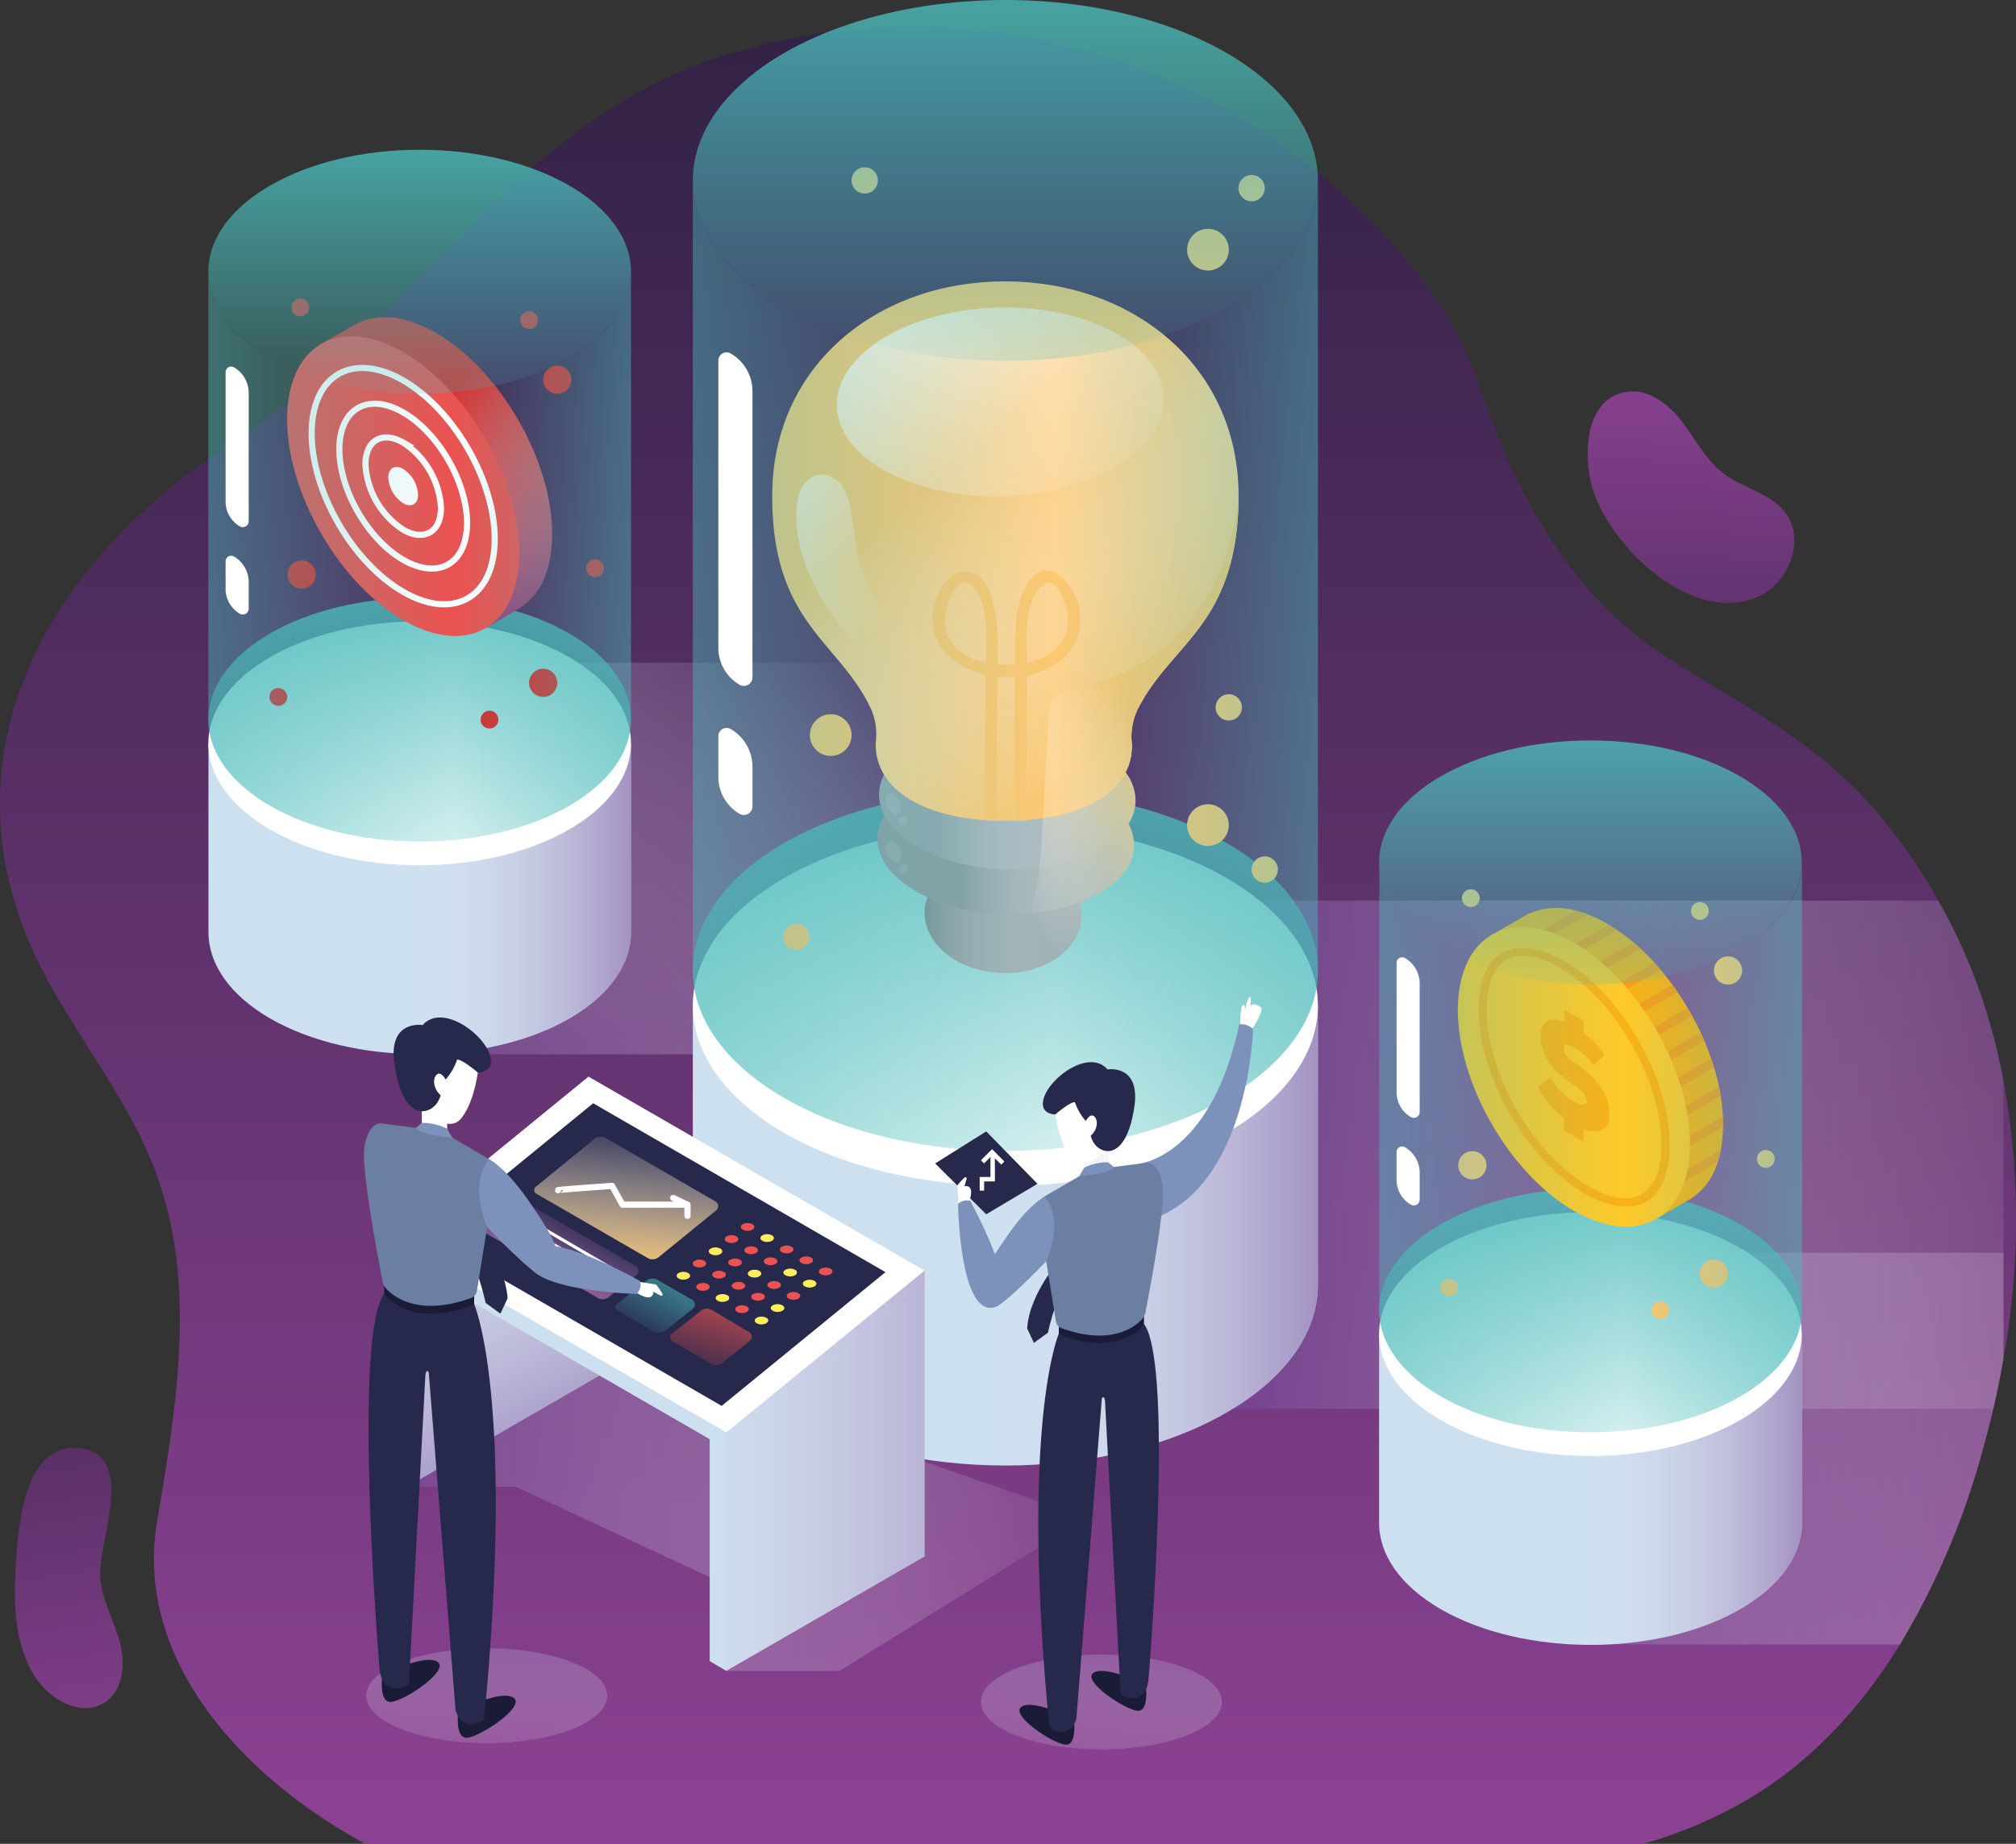 <svg xmlns="http://www.w3.org/2000/svg" xmlns:xlink="http://www.w3.org/1999/xlink" viewBox="0 0 340.31 311.29"><rect x="0" y="0" width="340.31" height="311.29" fill="#333333" stroke="none"/><defs><style>.cls-1{isolation:isolate;}.cls-2{fill:url(#linear-gradient);}.cls-3{fill:url(#linear-gradient-2);}.cls-11,.cls-31,.cls-39,.cls-4,.cls-42,.cls-5,.cls-54,.cls-55,.cls-56,.cls-6,.cls-7,.cls-8,.cls-9{opacity:0.8;}.cls-11,.cls-15,.cls-17,.cls-19,.cls-22,.cls-23,.cls-26,.cls-31,.cls-39,.cls-4,.cls-42,.cls-5,.cls-54,.cls-55,.cls-56,.cls-6,.cls-7,.cls-8,.cls-9{mix-blend-mode:multiply;}.cls-4{fill:url(#linear-gradient-3);}.cls-5{fill:url(#linear-gradient-4);}.cls-6{fill:url(#linear-gradient-5);}.cls-7{fill:url(#linear-gradient-6);}.cls-8{fill:url(#linear-gradient-7);}.cls-9{fill:url(#linear-gradient-8);}.cls-10{fill:#cce0f0;}.cls-11{fill:url(#linear-gradient-9);}.cls-12,.cls-20,.cls-30{fill:#fff;}.cls-13{fill:url(#linear-gradient-10);}.cls-14{fill:#809297;}.cls-15{fill:url(#linear-gradient-11);}.cls-16{fill:#8b9fa3;}.cls-17{fill:url(#linear-gradient-12);}.cls-18{fill:#92a7ad;}.cls-19{fill:url(#linear-gradient-13);}.cls-20{opacity:0.1;}.cls-21{fill:#fcc872;}.cls-22{fill:url(#linear-gradient-14);}.cls-23{fill:url(#linear-gradient-15);}.cls-24,.cls-25{mix-blend-mode:overlay;}.cls-24{fill:url(#linear-gradient-16);}.cls-25{fill:url(#linear-gradient-17);}.cls-26{fill:url(#linear-gradient-18);}.cls-27,.cls-28,.cls-36,.cls-37,.cls-45,.cls-46,.cls-59{opacity:0.7;}.cls-27{fill:url(#linear-gradient-19);}.cls-28{fill:url(#linear-gradient-20);}.cls-29{fill:url(#linear-gradient-21);}.cls-30{mix-blend-mode:soft-light;}.cls-31{fill:url(#linear-gradient-22);}.cls-32{fill:url(#linear-gradient-23);}.cls-33{fill:#f9b215;}.cls-34{fill:#f59e19;}.cls-35{fill:#fec92a;}.cls-36{fill:url(#linear-gradient-24);}.cls-37{fill:url(#linear-gradient-25);}.cls-38{fill:url(#linear-gradient-26);}.cls-39{fill:url(#linear-gradient-27);}.cls-40{fill:url(#linear-gradient-28);}.cls-41{fill:#d3302f;}.cls-42{fill:url(#linear-gradient-29);}.cls-43{fill:#ea5351;}.cls-44,.cls-53,.cls-61,.cls-63{fill:none;stroke:#fff;}.cls-44,.cls-53{stroke-miterlimit:10;}.cls-44,.cls-61{stroke-width:1.04px;}.cls-45{fill:url(#linear-gradient-30);}.cls-46{fill:url(#linear-gradient-31);}.cls-47{fill:url(#linear-gradient-32);}.cls-48{fill:#26284c;}.cls-49{fill:#1a1b37;}.cls-50{fill:#f5f5f5;}.cls-51{fill:#7c92ba;}.cls-52{fill:#6b7fa3;}.cls-53{stroke-width:0.75px;}.cls-54{fill:url(#linear-gradient-33);}.cls-55{fill:url(#linear-gradient-34);}.cls-56{fill:url(#linear-gradient-35);}.cls-57{fill:url(#linear-gradient-36);}.cls-58{fill:url(#linear-gradient-37);}.cls-59{fill:url(#linear-gradient-38);}.cls-60{fill:url(#linear-gradient-39);}.cls-61,.cls-63{stroke-linecap:round;stroke-linejoin:round;}.cls-62{fill:#ffee5a;}.cls-63{stroke-width:0.52px;}.cls-64{fill:url(#linear-gradient-40);}</style><linearGradient id="linear-gradient" x1="421.97" y1="434.11" x2="421.97" y2="124.56" gradientUnits="userSpaceOnUse"><stop offset="0" stop-color="#8b4192"/><stop offset="1" stop-color="#2f2142"/></linearGradient><linearGradient id="linear-gradient-2" x1="268.99" y1="431.05" x2="252.09" y2="324.62" xlink:href="#linear-gradient"/><linearGradient id="linear-gradient-3" x1="80.82" y1="304.69" x2="84.04" y2="260.46" gradientUnits="userSpaceOnUse"><stop offset="0" stop-color="#fff" stop-opacity="0"/><stop offset="1" stop-color="#653089"/></linearGradient><linearGradient id="linear-gradient-4" x1="184.58" y1="305.75" x2="187.8" y2="261.51" xlink:href="#linear-gradient-3"/><linearGradient id="linear-gradient-5" x1="192.64" y1="257.86" x2="48.52" y2="256.1" xlink:href="#linear-gradient-3"/><linearGradient id="linear-gradient-6" x1="150.9" y1="113.51" x2="72.99" y2="200.8" xlink:href="#linear-gradient-3"/><linearGradient id="linear-gradient-7" x1="641.38" y1="373.15" x2="475.85" y2="373.15" xlink:href="#linear-gradient-3"/><linearGradient id="linear-gradient-8" x1="617.17" y1="323.53" x2="440.76" y2="323.53" xlink:href="#linear-gradient-3"/><linearGradient id="linear-gradient-9" x1="413.65" y1="337.18" x2="492.97" y2="337.18" xlink:href="#linear-gradient-3"/><linearGradient id="linear-gradient-10" x1="169.71" y1="114.9" x2="169.71" y2="219.35" gradientUnits="userSpaceOnUse"><stop offset="0" stop-color="#4bbbba"/><stop offset="1" stop-color="#49baba" stop-opacity="0"/></linearGradient><linearGradient id="linear-gradient-11" x1="407.88" y1="282.89" x2="434.39" y2="282.89" gradientUnits="userSpaceOnUse"><stop offset="0" stop-color="#fff" stop-opacity="0"/><stop offset="1" stop-color="#92a7ad"/></linearGradient><linearGradient id="linear-gradient-12" x1="414.13" y1="270.74" x2="439.19" y2="270.74" xlink:href="#linear-gradient-11"/><linearGradient id="linear-gradient-13" x1="410.17" y1="263.23" x2="440.32" y2="263.23" gradientTransform="translate(670.7 -167.17) rotate(88.07)" xlink:href="#linear-gradient-11"/><linearGradient id="linear-gradient-14" x1="412.41" y1="207.41" x2="446.53" y2="247.79" gradientUnits="userSpaceOnUse"><stop offset="0" stop-color="#fff" stop-opacity="0"/><stop offset="1" stop-color="#fcc872"/></linearGradient><linearGradient id="linear-gradient-15" x1="485.52" y1="229.48" x2="485.52" y2="249.17" gradientTransform="translate(-70.76 -13.81) rotate(-1.56)" xlink:href="#linear-gradient-14"/><linearGradient id="linear-gradient-16" x1="498.58" y1="245.52" x2="468.43" y2="194.86" gradientTransform="translate(-64.84 -27.14)" gradientUnits="userSpaceOnUse"><stop offset="0" stop-color="#fff" stop-opacity="0"/><stop offset="1" stop-color="#fff"/></linearGradient><linearGradient id="linear-gradient-17" x1="400.7" y1="232.7" x2="368.11" y2="216.92" gradientTransform="matrix(1, 0, 0, 1, 0, 0)" xlink:href="#linear-gradient-16"/><linearGradient id="linear-gradient-18" x1="416.75" y1="266.96" x2="444.52" y2="252.01" xlink:href="#linear-gradient-14"/><linearGradient id="linear-gradient-19" x1="335.93" y1="240.98" x2="429.47" y2="240.98" xlink:href="#linear-gradient-10"/><linearGradient id="linear-gradient-20" x1="495.86" y1="240.98" x2="430.21" y2="240.98" xlink:href="#linear-gradient-10"/><linearGradient id="linear-gradient-21" x1="169.71" y1="-18.48" x2="169.71" y2="85.97" xlink:href="#linear-gradient-10"/><linearGradient id="linear-gradient-22" x1="514.96" y1="380.07" x2="568.59" y2="380.07" xlink:href="#linear-gradient-3"/><linearGradient id="linear-gradient-23" x1="268.47" y1="188.14" x2="268.47" y2="258.75" xlink:href="#linear-gradient-10"/><linearGradient id="linear-gradient-24" x1="462.41" y1="322.31" x2="525.66" y2="322.31" xlink:href="#linear-gradient-10"/><linearGradient id="linear-gradient-25" x1="570.55" y1="322.31" x2="526.16" y2="322.31" xlink:href="#linear-gradient-10"/><linearGradient id="linear-gradient-26" x1="268.47" y1="112.51" x2="268.47" y2="183.13" xlink:href="#linear-gradient-10"/><linearGradient id="linear-gradient-27" x1="317.33" y1="280.34" x2="370.96" y2="280.34" xlink:href="#linear-gradient-3"/><linearGradient id="linear-gradient-28" x1="70.84" y1="88.4" x2="70.84" y2="159.02" xlink:href="#linear-gradient-10"/><linearGradient id="linear-gradient-29" x1="320.2" y1="197.37" x2="341.09" y2="237.6" xlink:href="#linear-gradient-3"/><linearGradient id="linear-gradient-30" x1="264.78" y1="222.58" x2="328.03" y2="222.58" xlink:href="#linear-gradient-10"/><linearGradient id="linear-gradient-31" x1="372.92" y1="222.58" x2="328.53" y2="222.58" xlink:href="#linear-gradient-10"/><linearGradient id="linear-gradient-32" x1="70.84" y1="12.78" x2="70.84" y2="83.4" xlink:href="#linear-gradient-10"/><linearGradient id="linear-gradient-33" x1="69.07" y1="184.54" x2="106.95" y2="260.31" xlink:href="#linear-gradient-3"/><linearGradient id="linear-gradient-34" x1="94.86" y1="248.3" x2="197.81" y2="248.3" xlink:href="#linear-gradient-3"/><linearGradient id="linear-gradient-35" x1="94.86" y1="228.18" x2="197.81" y2="228.18" xlink:href="#linear-gradient-3"/><linearGradient id="linear-gradient-36" x1="358.89" y1="317.29" x2="356.24" y2="343.39" xlink:href="#linear-gradient-14"/><linearGradient id="linear-gradient-37" x1="349.96" y1="333.29" x2="343.31" y2="345.9" gradientUnits="userSpaceOnUse"><stop offset="0" stop-color="#a56baa" stop-opacity="0"/><stop offset="1" stop-color="#a56baa"/></linearGradient><linearGradient id="linear-gradient-38" x1="365.58" y1="343.1" x2="359.39" y2="354.84" xlink:href="#linear-gradient-10"/><linearGradient id="linear-gradient-39" x1="375.35" y1="342.86" x2="369.36" y2="362.32" gradientUnits="userSpaceOnUse"><stop offset="0" stop-color="#ea5351"/><stop offset="1" stop-color="#ea5351" stop-opacity="0"/></linearGradient><linearGradient id="linear-gradient-40" x1="1140.4" y1="2735.47" x2="1140.4" y2="2644.77" gradientTransform="translate(1557.35 2974.11) rotate(-177.48)" xlink:href="#linear-gradient"/></defs><title>img</title><g class="cls-1"><g id="Capa_1" data-name="Capa 1"><path class="cls-2" d="M590,358q-.74,4.25-1.71,8.44-.75,3.19-1.62,6.35a130.21,130.21,0,0,1-14.13,33.44c-6.46,10.49-14.76,19.6-25.32,25.94a76.34,76.34,0,0,1-18.1,7.74H313.51c-20.85-11.32-39.15-31.24-35.17-54.57,3.46-20.3,6.71-40.55-.41-59.31-5.18-13.61-15.37-24.8-21.11-38.19-14.21-33.22,3.66-63.3,30.16-81.75,1-.67,1.93-1.32,2.91-2l.7-.45c1.08-.69,2.15-1.41,3.2-2.14,2.28-1.59,4.48-3.26,6.64-5h0c1.62-1.32,3.21-2.67,4.78-4.07.37-.32.75-.65,1.11-1q3.24-2.91,6.37-6c1.1-1.07,2.19-2.16,3.28-3.25,8.48-8.51,16.66-17.42,25.62-25.18,8.54-7.39,17.79-13.74,28.69-17.7a102.53,102.53,0,0,1,20.88-5.18,107.27,107.27,0,0,1,79.72,20.9c1.11.85,2.22,1.73,3.32,2.63,11.73,9.59,22.52,21.82,27.29,35.94,6,17.77,14.87,34.92,31,45.49,13.33,8.71,26,14.49,36.57,27.15A93.23,93.23,0,0,1,579,280.64,97.08,97.08,0,0,1,585,293.26,103.88,103.88,0,0,1,590,311,130.64,130.64,0,0,1,590,358Z" transform="translate(-251.81 -128.6)"/><path class="cls-3" d="M254.42,394c-.33,5.89,0,12.09,3,17.2,2.47,4.29,8.28,7.57,12.3,4.68,3.05-2.2,3.27-6.72,2.25-10.34s-3-7-3.24-10.77c-.44-5.9,6.54-21-3.94-21.71C255.32,372.45,254.75,388.17,254.42,394Z" transform="translate(-251.81 -128.6)"/><ellipse class="cls-4" cx="82.16" cy="286.28" rx="20.34" ry="8.01"/><ellipse class="cls-5" cx="185.92" cy="287.34" rx="20.34" ry="8.01"/><polygon class="cls-6" points="68.67 251.01 87.06 251.01 127.93 270.04 122.59 282.09 141.73 282.09 183.31 256.3 132.4 238.49 102.15 231.67 68.67 251.01"/><rect class="cls-7" x="72.45" y="111.88" width="100.79" height="66.12"/><path class="cls-8" d="M590,340.09V358q-.74,4.25-1.71,8.44-.75,3.19-1.62,6.35a130.21,130.21,0,0,1-14.13,33.44H519.85V340.09Z" transform="translate(-251.81 -128.6)"/><path class="cls-9" d="M590,311v47q-.74,4.25-1.71,8.44h-147V280.64H579A97.08,97.08,0,0,1,585,293.26,103.88,103.88,0,0,1,590,311Z" transform="translate(-251.81 -128.6)"/><path class="cls-10" d="M474.28,345.55v-47.2H368.76v47.2h0c0,7.8,5.15,15.59,15.46,21.54,20.6,11.9,54,11.9,74.61,0C469.13,361.14,474.28,353.35,474.28,345.55Z" transform="translate(-251.81 -128.6)"/><path class="cls-11" d="M474.28,345.55v-47.2H368.76v47.2h0c0,7.8,5.15,15.59,15.46,21.54,20.6,11.9,54,11.9,74.61,0C469.13,361.14,474.28,353.35,474.28,345.55Z" transform="translate(-251.81 -128.6)"/><ellipse class="cls-12" cx="169.71" cy="169.75" rx="52.76" ry="30.46"/><ellipse class="cls-13" cx="169.71" cy="163.84" rx="52.76" ry="30.46"/><path class="cls-14" d="M434.38,283.33c-.18,5.51-6.26,9.77-13.58,9.52s-13.1-4.91-12.91-10.41,6.26-9.76,13.58-9.51S434.57,277.83,434.38,283.33Z" transform="translate(-251.81 -128.6)"/><path class="cls-15" d="M434.38,283.33c-.18,5.51-6.26,9.77-13.58,9.52s-13.1-4.91-12.91-10.41,6.26-9.76,13.58-9.51S434.57,277.83,434.38,283.33Z" transform="translate(-251.81 -128.6)"/><path class="cls-16" d="M443.17,271.47c-.23,6.71-10.09,11.82-22,11.42S399.7,276.72,399.92,270,410,258.2,422,258.6,443.39,264.76,443.17,271.47Z" transform="translate(-251.81 -128.6)"/><path class="cls-17" d="M443.17,271.47c-.23,6.71-10.09,11.82-22,11.42S399.7,276.72,399.92,270,410,258.2,422,258.6,443.39,264.76,443.17,271.47Z" transform="translate(-251.81 -128.6)"/><ellipse class="cls-18" cx="421.8" cy="263.23" rx="12.15" ry="21.63" transform="translate(-107.28 547.34) rotate(-88.07)"/><ellipse class="cls-19" cx="421.8" cy="263.23" rx="12.15" ry="21.63" transform="translate(-107.28 547.34) rotate(-88.07)"/><path class="cls-20" d="M403.43,266c-.59.3-1.45-.21-1.92-1.14s-.35-1.93.24-2.23,1.46.22,1.92,1.15S404,265.7,403.43,266Z" transform="translate(-251.81 -128.6)"/><path class="cls-20" d="M404.6,267.8a.76.76,0,0,1-1-.27.74.74,0,0,1,.4-1,.75.75,0,0,1,1,.26A.76.76,0,0,1,404.6,267.8Z" transform="translate(-251.81 -128.6)"/><path class="cls-20" d="M403.5,274.08c-.59.3-1.45-.21-1.92-1.14s-.36-1.93.24-2.23,1.46.22,1.92,1.15S404.1,273.78,403.5,274.08Z" transform="translate(-251.81 -128.6)"/><path class="cls-20" d="M404.67,275.88a.7.7,0,1,1-.62-1.24.7.7,0,1,1,.62,1.24Z" transform="translate(-251.81 -128.6)"/><path class="cls-21" d="M460.87,212.54c.14-21.8-17.39-36.3-39.12-36.43S382.31,190.24,382.17,212C382,233.4,393,236.63,398.52,247.62a10.7,10.7,0,0,1,1.1,6.48c-.05,8.3,9,13,21.55,13.07s21.67-4.5,21.72-12.79a10.77,10.77,0,0,1,1.18-6.48C449.78,237,460.74,233.9,460.87,212.54Z" transform="translate(-251.81 -128.6)"/><path class="cls-22" d="M460.87,212.54c0,1.33-.05,2.59-.14,3.8-.07.91-.16,1.79-.28,2.64a33.11,33.11,0,0,1-3.11,10.6,1.42,1.42,0,0,0-.08.18c-3.61,7.12-9.12,10.89-12.77,17.4q-.23.36-.42.75a10.65,10.65,0,0,0-1.18,6.47,7.61,7.61,0,0,1-.06,1,2.82,2.82,0,0,1-.05.43,1.46,1.46,0,0,1,0,.22c0,.14,0,.28-.07.41s-.05.28-.09.42-.1.38-.16.56v0a9.86,9.86,0,0,1-.62,1.5l0,.09c-2.15,4.1-7.21,6.74-14,7.72a42.21,42.21,0,0,1-6.62.44c-12.59-.08-21.61-4.77-21.56-13.07a10.7,10.7,0,0,0-1.11-6.49C393,236.63,382,233.4,382.17,212c.14-21.8,17.85-36.07,39.57-35.93S461,190.74,460.87,212.54Z" transform="translate(-251.81 -128.6)"/><path class="cls-23" d="M434,231.41c-.69-4.14-5.34-9.62-8.75-4.23-2.36,3.73-2.11,8.95-2.11,13.31v.27l-1.16.06a1,1,0,0,0-.31.05,1.31,1.31,0,0,0-.31-.06c-.38,0-.76,0-1.15-.07v-.25c.06-3.77.07-7.63-1.07-11.22-1.79-5.67-7-5.42-9.1-.09-2,5.08-.13,9,3.35,11.31a14.19,14.19,0,0,0,4.75,2c0,.1,0,.2,0,.29,0,2.81,0,5.62-.05,8.43,0,2.5,0,5-.05,7.5,0,1.13,0,2.25,0,3.37l0,5c.67,0,1.36.09,2.05.11l0-5.15,0-3.41c0-2.5,0-5,.05-7.51,0-2.76,0-5.53.05-8.29.38,0,.77.07,1.16.08a1.06,1.06,0,0,0,.31,0,.73.73,0,0,0,.3,0c.39,0,.78,0,1.17-.06,0,2.77,0,5.55-.05,8.32,0,2.51,0,5-.05,7.52,0,1.12,0,2.23,0,3.35,0,.26,0,.53,0,.79,0,1.45,0,2.89,0,4.35h.26l.67,0,.58,0,.55,0,0-5c0-.49,0-1,0-1.47s0-1.17,0-1.75c0-2.51,0-5,.05-7.53,0-2.83,0-5.67,0-8.5v-.27C430.6,241.46,435,237.85,434,231.41Zm-22.66,1.82c0-2.27,2.3-9.07,5.14-5.07,2.19,3.09,1.89,8.12,1.72,12.28C414.5,239.67,411.35,237.59,411.31,233.23Zm13.81,7.26c-.12-4.17-.36-9.2,1.87-12.26,2.9-4,5.13,2.86,5.08,5.13C432,237.72,428.79,239.76,425.12,240.49Z" transform="translate(-251.81 -128.6)"/><ellipse class="cls-24" cx="420.67" cy="196.42" rx="27.58" ry="15.92" transform="translate(-257.01 -117.05) rotate(-1.56)"/><path class="cls-25" d="M387.62,223.48c1.84,5.34,5.28,10.23,8.91,14.35,3.8,4.3,8.36,8.58,9.15,14.26a6.51,6.51,0,0,0,.54,2.33,1.66,1.66,0,0,0,2,.88,2.12,2.12,0,0,0,.85-.88,11.65,11.65,0,0,0,1.48-8.47c-1-4.64-4.56-8-7.55-11.42a27.75,27.75,0,0,1-6.32-12c-.58-2.74-.76-5.55-1.35-8.29a9.54,9.54,0,0,0-1.46-3.7,4.22,4.22,0,0,0-3.38-1.85,4.15,4.15,0,0,0-3.36,2.31,9,9,0,0,0-.89,4.13A24.13,24.13,0,0,0,387.62,223.48Z" transform="translate(-251.81 -128.6)"/><path class="cls-26" d="M460.87,212.54c0,1.32,0,2.58-.14,3.8-.07.91-.16,1.79-.28,2.64a35.94,35.94,0,0,1-3.11,10.6,1.42,1.42,0,0,0-.08.18c-3.61,7.12-9.12,10.89-12.77,17.4q-.23.36-.42.75a10.65,10.65,0,0,0-1.18,6.47,7.61,7.61,0,0,1-.06,1,2.82,2.82,0,0,1-.05.43,1.46,1.46,0,0,1,0,.22c0,.14,0,.28-.07.41s-.05.28-.09.42-.1.38-.16.56v0a9.86,9.86,0,0,1-.62,1.5l0,.09a7.9,7.9,0,0,1,1.66,4.95,7.55,7.55,0,0,1-1.18,3.72,7.43,7.43,0,0,1,.92,3.79c-.13,4-3.7,7.44-9.09,9.47a7.66,7.66,0,0,1,.31,2.39c-.18,5.5-6.26,9.76-13.58,9.52-.41,0-.82,0-1.23-.09,1.59-1.91,3.39-3.74,4.3-5.54,3.16-6.28,3.56-13.6,3.93-20.49,0-.13,0-.26,0-.39l1-17.42a5.15,5.15,0,0,1,.29-1.7c.68-1.58,2.7-1.94,4.38-2.34C451.83,240.56,459.3,226.92,460.87,212.54Z" transform="translate(-251.81 -128.6)"/><path class="cls-21" d="M459.24,170.74a3.52,3.52,0,1,1-3.52-3.51A3.53,3.53,0,0,1,459.24,170.74Z" transform="translate(-251.81 -128.6)"/><path class="cls-21" d="M459.24,267.89a3.52,3.52,0,1,1-3.52-3.51A3.53,3.53,0,0,1,459.24,267.89Z" transform="translate(-251.81 -128.6)"/><circle class="cls-21" cx="140.23" cy="124.1" r="3.52"/><circle class="cls-21" cx="211.28" cy="31.76" r="2.22"/><circle class="cls-21" cx="207.42" cy="119.42" r="2.22"/><circle class="cls-21" cx="145.97" cy="30.46" r="2.22"/><circle class="cls-21" cx="213.5" cy="146.8" r="2.22"/><circle class="cls-21" cx="134.42" cy="158.17" r="2.22"/><path class="cls-27" d="M474.28,292.43V159.06c0,7.79-5.15,15.59-15.45,21.54-20.61,11.89-54,11.89-74.61,0-10.31-5.95-15.46-13.75-15.46-21.54V292.44h0c0,7.79,5.15,15.59,15.46,21.53,20.6,11.9,54,11.9,74.61,0C469.13,308,474.28,300.23,474.28,292.43Z" transform="translate(-251.81 -128.6)"/><path class="cls-28" d="M474.28,292.43V159.06c0,7.79-5.15,15.59-15.45,21.54-20.61,11.89-54,11.89-74.61,0-10.31-5.95-15.46-13.75-15.46-21.54V292.44h0c0,7.79,5.15,15.59,15.46,21.53,20.6,11.9,54,11.9,74.61,0C469.13,308,474.28,300.23,474.28,292.43Z" transform="translate(-251.81 -128.6)"/><ellipse class="cls-29" cx="169.71" cy="30.46" rx="52.76" ry="30.46"/><path class="cls-30" d="M376.66,244.21h0a7.21,7.21,0,0,1-3.59-6.23V189.47a1.39,1.39,0,0,1,2.08-1.2h0a7.39,7.39,0,0,1,3.68,6.39V243A1.45,1.45,0,0,1,376.66,244.21Z" transform="translate(-251.81 -128.6)"/><path class="cls-30" d="M376.66,266h0a7.21,7.21,0,0,1-3.59-6.23v-6.89a1.39,1.39,0,0,1,2.08-1.2h0a7.37,7.37,0,0,1,3.68,6.39v6.67A1.45,1.45,0,0,1,376.66,266Z" transform="translate(-251.81 -128.6)"/><path class="cls-10" d="M556,385.73V353.82H484.61v31.92h0c0,5.27,3.49,10.54,10.45,14.56,13.93,8,36.52,8,50.45,0C552.48,396.28,556,391,556,385.73Z" transform="translate(-251.81 -128.6)"/><path class="cls-31" d="M556,385.73V353.82H484.61v31.92h0c0,5.27,3.49,10.54,10.45,14.56,13.93,8,36.52,8,50.45,0C552.48,396.28,556,391,556,385.73Z" transform="translate(-251.81 -128.6)"/><ellipse class="cls-12" cx="268.47" cy="225.22" rx="35.67" ry="20.59"/><ellipse class="cls-32" cx="268.47" cy="221.22" rx="35.67" ry="20.59"/><path class="cls-21" d="M545.89,292.44a2.38,2.38,0,1,1-2.38-2.38A2.38,2.38,0,0,1,545.89,292.44Z" transform="translate(-251.81 -128.6)"/><circle class="cls-21" cx="289.32" cy="215.02" r="2.38"/><path class="cls-21" d="M502.73,325.33a2.38,2.38,0,1,1-2.37-2.38A2.38,2.38,0,0,1,502.73,325.33Z" transform="translate(-251.81 -128.6)"/><path class="cls-21" d="M540.26,282.39a1.5,1.5,0,1,1-1.5-1.5A1.5,1.5,0,0,1,540.26,282.39Z" transform="translate(-251.81 -128.6)"/><path class="cls-21" d="M533.57,349.82a1.5,1.5,0,1,1-1.5-1.5A1.5,1.5,0,0,1,533.57,349.82Z" transform="translate(-251.81 -128.6)"/><path class="cls-21" d="M501.59,280.23a1.5,1.5,0,1,1-1.5-1.5A1.5,1.5,0,0,1,501.59,280.23Z" transform="translate(-251.81 -128.6)"/><path class="cls-21" d="M551.39,324.26a1.5,1.5,0,1,1-1.5-1.5A1.5,1.5,0,0,1,551.39,324.26Z" transform="translate(-251.81 -128.6)"/><path class="cls-21" d="M497.92,346a1.5,1.5,0,1,1-1.5-1.5A1.5,1.5,0,0,1,497.92,346Z" transform="translate(-251.81 -128.6)"/><path class="cls-33" d="M542.66,318.5c0,.11,0,.24,0,.35a21.64,21.64,0,0,1-.37,3.91,15.64,15.64,0,0,1-.54,2.07,11.14,11.14,0,0,1-4.49,6.13h0l-.18.11-.34.19-5.51,3.2L530,332.33a19.17,19.17,0,0,1-6.93-2.52c-10.83-6.24-19.59-21.44-19.59-33.94a21.94,21.94,0,0,1,.28-3.55c.11-.71.26-1.38.42-2s.32-1,.5-1.51l-1.29-2.23,5.56-3.21a6.28,6.28,0,0,1,.57-.31l.3-.18v0a11.66,11.66,0,0,1,8.08-.5,16.3,16.3,0,0,1,2,.63,22.25,22.25,0,0,1,3.21,1.54l.25.15c.48.28,1,.6,1.45.93a27.82,27.82,0,0,1,2.76,2.09c.4.34.82.69,1.2,1.06.8.73,1.57,1.52,2.33,2.34.35.37.69.77,1,1.17.7.82,1.36,1.66,2,2.52.29.42.59.83.87,1.26.61.87,1.18,1.77,1.72,2.7.26.44.52.88.76,1.32.52.94,1,1.89,1.45,2.85.22.47.42.93.61,1.39.43,1,.82,2,1.16,3,.18.5.33,1,.48,1.49a32.17,32.17,0,0,1,.82,3.21c.12.52.22,1.06.3,1.58a29.86,29.86,0,0,1,.37,3.47C542.65,317.58,542.66,318.05,542.66,318.5Z" transform="translate(-251.81 -128.6)"/><path class="cls-34" d="M519.85,283l-16.1,9.3-1.31.75-.4-1.52,2.13-1.24,13.73-7.92A16.3,16.3,0,0,1,519.85,283Z" transform="translate(-251.81 -128.6)"/><path class="cls-34" d="M524.76,285.64,505.24,296.9l-.4-1.52,18.47-10.67C523.79,285,524.27,285.31,524.76,285.64Z" transform="translate(-251.81 -128.6)"/><path class="cls-34" d="M528.72,288.79,508,300.73l-.38-1.53,19.87-11.47C527.92,288.07,528.34,288.42,528.72,288.79Z" transform="translate(-251.81 -128.6)"/><path class="cls-34" d="M532.07,292.3l-21.23,12.25-.4-1.53,20.61-11.89C531.4,291.5,531.74,291.9,532.07,292.3Z" transform="translate(-251.81 -128.6)"/><path class="cls-34" d="M535,296.08l-21.31,12.3-.39-1.53,20.83-12C534.37,295.24,534.67,295.65,535,296.08Z" transform="translate(-251.81 -128.6)"/><path class="cls-34" d="M537.43,300.1l-21,12.11-.4-1.53,20.62-11.9C536.93,299.22,537.19,299.66,537.43,300.1Z" transform="translate(-251.81 -128.6)"/><path class="cls-34" d="M539.49,304.34,519.25,316l-.4-1.53,20-11.56C539.1,303.42,539.3,303.88,539.49,304.34Z" transform="translate(-251.81 -128.6)"/><path class="cls-34" d="M541.13,308.85l-19.09,11-.38-1.53,19-11C540.83,307.86,541,308.35,541.13,308.85Z" transform="translate(-251.81 -128.6)"/><path class="cls-34" d="M542.25,313.64l-17.4,10.06-.4-1.53L542,312.06C542.07,312.58,542.17,313.12,542.25,313.64Z" transform="translate(-251.81 -128.6)"/><path class="cls-34" d="M542.66,318.5c0,.11,0,.24,0,.35l-15,8.66-.4-1.53,15.37-8.87C542.65,317.58,542.66,318.05,542.66,318.5Z" transform="translate(-251.81 -128.6)"/><path class="cls-34" d="M542.28,322.76a15.64,15.64,0,0,1-.54,2.07l-11.3,6.51-.38-1.53Z" transform="translate(-251.81 -128.6)"/><ellipse class="cls-35" cx="517.5" cy="310.4" rx="16" ry="27.71" transform="translate(-337.68 171.74) rotate(-30)"/><path class="cls-33" d="M521.08,294.79H519a27.51,27.51,0,0,1,2.16,2l1.22-.71C522,295.66,521.53,295.21,521.08,294.79Zm-17.34-2.47s0,.09,0,.13l.43.12a6.58,6.58,0,0,1,.54-.8Zm17.34,2.47H519a27.51,27.51,0,0,1,2.16,2l1.22-.71C522,295.66,521.53,295.21,521.08,294.79Zm-17.36-2.34.43.12a6.58,6.58,0,0,1,.54-.8l-.95.55S503.73,292.41,503.72,292.45Zm29.74,26.27c-.06-.54-.14-1.08-.23-1.62a33.18,33.18,0,0,0-.75-3.26q-.21-.75-.45-1.5c-.33-1-.71-2-1.13-3-.19-.47-.4-.95-.61-1.41-.44-1-.92-1.93-1.43-2.86-.25-.45-.5-.89-.76-1.32-.54-.92-1.12-1.82-1.73-2.69-.28-.42-.58-.83-.89-1.24-.64-.88-1.32-1.72-2-2.52-.35-.4-.7-.78-1.05-1.15s-.88-.91-1.33-1.33-.71-.66-1.07-1-.82-.71-1.24-1a25.25,25.25,0,0,0-2.93-2l-.06,0c-.52-.3-1-.57-1.54-.8a14.17,14.17,0,0,0-4.14-1.3,7.84,7.84,0,0,0-1.35-.11,7.57,7.57,0,0,0-1.91.23,6,6,0,0,0-2.64,1.45l-.17.17h0a7.15,7.15,0,0,0-1.24,1.74c-.14.26-.26.54-.38.81h0a16.83,16.83,0,0,0-1,6.13c0,10.71,7.5,24.16,16.65,30.18.4.28.81.53,1.22.77a14.56,14.56,0,0,0,7,2.22,7.44,7.44,0,0,0,2-.26,5.77,5.77,0,0,0,2.07-1,4.81,4.81,0,0,0,.81-.75,7.43,7.43,0,0,0,1.14-1.68h0a13.57,13.57,0,0,0,1.22-4.39,18.26,18.26,0,0,0,.13-1.83c0-.21,0-.41,0-.59A23.43,23.43,0,0,0,533.46,318.72ZM532,325a7.81,7.81,0,0,1-2.6,4.91,5.14,5.14,0,0,1-3.13,1,8.64,8.64,0,0,1-1.4-.12h0a14.14,14.14,0,0,1-4.21-1.53h0c-.23-.12-.47-.24-.7-.38-9.32-5.38-17.19-19-17.19-29.76a15.56,15.56,0,0,1,.84-5.28,7.83,7.83,0,0,1,.59-1.24,6.58,6.58,0,0,1,.54-.8h0a4.86,4.86,0,0,1,3.07-1.77h0a7.25,7.25,0,0,1,1-.07,10.92,10.92,0,0,1,4,.88,18,18,0,0,1,1.68.79c.22.11.43.23.65.36a23.36,23.36,0,0,1,2.38,1.58c.43.32.86.66,1.28,1a1.5,1.5,0,0,1,.27.24h0a27.51,27.51,0,0,1,2.16,2c.37.37.72.75,1.06,1.14.71.79,1.39,1.63,2,2.5.3.4.6.82.89,1.24.61.87,1.19,1.77,1.73,2.69.26.43.52.87.76,1.32.51.94,1,1.9,1.42,2.87.22.46.42.93.61,1.4.42,1,.79,2,1.1,3.05h0c.17.51.31,1,.45,1.5a30.44,30.44,0,0,1,.69,3.28c.09.55.16,1.1.21,1.64.07.76.11,1.51.11,2.24,0,.4,0,.88,0,1.41A17.15,17.15,0,0,1,532,325Zm-28.24-32.69s0,.09,0,.13l.43.12a6.58,6.58,0,0,1,.54-.8Zm17.34,2.47H519a27.51,27.51,0,0,1,2.16,2l1.22-.71C522,295.66,521.53,295.21,521.08,294.79Z" transform="translate(-251.81 -128.6)"/><path class="cls-33" d="M523,313.89a9.64,9.64,0,0,0-.71-1.35,12.62,12.62,0,0,0-2.08-2.48c-.4-.37-.81-.73-1.23-1.05s-.62-.48-.93-.7a9,9,0,0,1-1.76-1.44,1.89,1.89,0,0,1-.5-1.26.73.73,0,0,1,0-.22c.07-.27.29-.37.59-.34a3.14,3.14,0,0,1,1.23.46l.48.3a9.06,9.06,0,0,1,2.46,2.28c.09.11.17.22.25.34l1.51-1.36,0,0h0l.37-.33a16.43,16.43,0,0,0-2-2.43,14.79,14.79,0,0,0-1.19-1.06l-.37-.29v-2l-1-.59-1.53-.88-.72-.42v2.05a6.08,6.08,0,0,0-1.5-.35h0a2,2,0,0,0-2.28,1.32,3.84,3.84,0,0,0-.2,1.31c0,.19,0,.37,0,.55a7.72,7.72,0,0,0,1.7,4.38h0l0,.05a13.8,13.8,0,0,0,2.39,2.31c.43.34.89.67,1.35,1l.05,0a5.14,5.14,0,0,1,2.2,2.35,1,1,0,0,1,.08.4.6.6,0,0,1-.72.68,3.26,3.26,0,0,1-1.42-.52,10.86,10.86,0,0,1-4-4.08l-2.12,1.58a14.55,14.55,0,0,0,4.42,5.23v2.12l3.28,1.89v-2.18a4.67,4.67,0,0,0,2.79.33,2.25,2.25,0,0,0,1.56-2.23h0a4.63,4.63,0,0,0,0-.54A7.27,7.27,0,0,0,523,313.89Z" transform="translate(-251.81 -128.6)"/><path class="cls-36" d="M556,349.82V274.2c0,5.27-3.49,10.54-10.45,14.56-13.93,8-36.52,8-50.45,0-7-4-10.45-9.29-10.45-14.56v75.62h0c0,5.27,3.49,10.54,10.45,14.56,13.93,8.05,36.52,8.05,50.45,0C552.48,360.36,556,355.09,556,349.82Z" transform="translate(-251.81 -128.6)"/><path class="cls-37" d="M556,349.82V274.2c0,5.27-3.49,10.54-10.45,14.56-13.93,8-36.52,8-50.45,0-7-4-10.45-9.29-10.45-14.56v75.62h0c0,5.27,3.49,10.54,10.45,14.56,13.93,8.05,36.52,8.05,50.45,0C552.48,360.36,556,355.09,556,349.82Z" transform="translate(-251.81 -128.6)"/><ellipse class="cls-38" cx="268.47" cy="145.6" rx="35.67" ry="20.59"/><path class="cls-30" d="M490,317.21h0a4.86,4.86,0,0,1-2.44-4.21V291.15a.94.94,0,0,1,1.41-.81h0a5,5,0,0,1,2.49,4.32v21.7A1,1,0,0,1,490,317.21Z" transform="translate(-251.81 -128.6)"/><path class="cls-30" d="M490,332h0a4.87,4.87,0,0,1-2.44-4.22V323.1a.94.94,0,0,1,1.41-.82h0a5,5,0,0,1,2.49,4.32v4.52A1,1,0,0,1,490,332Z" transform="translate(-251.81 -128.6)"/><path class="cls-10" d="M358.33,286V254.09H287V286h0c0,5.27,3.49,10.55,10.45,14.57,13.93,8,36.52,8,50.45,0C354.84,296.55,358.33,291.27,358.33,286Z" transform="translate(-251.81 -128.6)"/><path class="cls-39" d="M358.33,286V254.09H287V286h0c0,5.27,3.49,10.55,10.45,14.57,13.93,8,36.52,8,50.45,0C354.84,296.55,358.33,291.27,358.33,286Z" transform="translate(-251.81 -128.6)"/><ellipse class="cls-12" cx="70.84" cy="125.49" rx="35.67" ry="20.59"/><ellipse class="cls-40" cx="70.84" cy="121.49" rx="35.67" ry="20.59"/><circle class="cls-41" cx="94.07" cy="64.11" r="2.38"/><circle class="cls-41" cx="91.69" cy="115.28" r="2.38"/><path class="cls-41" d="M305.1,225.6a2.38,2.38,0,1,1-2.38-2.38A2.37,2.37,0,0,1,305.1,225.6Z" transform="translate(-251.81 -128.6)"/><path class="cls-41" d="M342.63,182.65a1.5,1.5,0,1,1-1.5-1.5A1.5,1.5,0,0,1,342.63,182.65Z" transform="translate(-251.81 -128.6)"/><path class="cls-41" d="M335.94,250.09a1.5,1.5,0,1,1-1.5-1.5A1.5,1.5,0,0,1,335.94,250.09Z" transform="translate(-251.81 -128.6)"/><path class="cls-41" d="M304,180.5a1.5,1.5,0,1,1-1.5-1.5A1.5,1.5,0,0,1,304,180.5Z" transform="translate(-251.81 -128.6)"/><path class="cls-41" d="M353.76,224.53a1.5,1.5,0,1,1-1.5-1.5A1.5,1.5,0,0,1,353.76,224.53Z" transform="translate(-251.81 -128.6)"/><path class="cls-41" d="M300.29,246.26a1.5,1.5,0,1,1-1.5-1.5A1.5,1.5,0,0,1,300.29,246.26Z" transform="translate(-251.81 -128.6)"/><path class="cls-41" d="M345,218.77c0,.11,0,.24,0,.35a22.58,22.58,0,0,1-.37,3.91,15.64,15.64,0,0,1-.54,2.07,11.21,11.21,0,0,1-4.49,6.13h0l-.18.11c-.11.05-.22.12-.34.19l-5.51,3.2-1.24-2.14a19.17,19.17,0,0,1-6.93-2.52c-10.83-6.24-19.59-21.45-19.59-33.94a21.94,21.94,0,0,1,.28-3.55c.11-.71.26-1.38.42-2s.32-1,.5-1.5l-1.3-2.23,5.57-3.21.56-.32.31-.17v0a11.58,11.58,0,0,1,8.07-.51,17.87,17.87,0,0,1,2,.64,22.25,22.25,0,0,1,3.21,1.54l.25.15c.48.28,1,.59,1.44.92a26.92,26.92,0,0,1,2.77,2.1c.4.34.82.69,1.2,1.06.8.73,1.57,1.51,2.33,2.34.34.37.69.77,1,1.17.7.81,1.36,1.66,2,2.52.29.42.59.83.87,1.26.6.86,1.18,1.77,1.72,2.7.26.44.52.88.76,1.32q.78,1.41,1.44,2.85c.22.47.43.92.62,1.39.43,1,.82,2,1.16,3,.18.49.33,1,.48,1.49a32.17,32.17,0,0,1,.82,3.21c.12.52.22,1.06.3,1.58a29.86,29.86,0,0,1,.37,3.47C345,217.85,345,218.32,345,218.77Z" transform="translate(-251.81 -128.6)"/><path class="cls-42" d="M345,218.77c0,.11,0,.24,0,.35a22.58,22.58,0,0,1-.37,3.91,15.64,15.64,0,0,1-.54,2.07,11.21,11.21,0,0,1-4.49,6.13h0l-.18.11c-.11.05-.22.12-.34.19l-5.51,3.2-1.24-2.14a19.17,19.17,0,0,1-6.93-2.52c-10.83-6.24-19.59-21.45-19.59-33.94a21.94,21.94,0,0,1,.28-3.55c.11-.71.26-1.38.42-2s.32-1,.5-1.5l-1.3-2.23,5.57-3.21.56-.32.31-.17v0a11.58,11.58,0,0,1,8.07-.51,17.87,17.87,0,0,1,2,.64,22.25,22.25,0,0,1,3.21,1.54l.25.15c.48.28,1,.59,1.44.92a26.92,26.92,0,0,1,2.77,2.1c.4.34.82.69,1.2,1.06.8.73,1.57,1.51,2.33,2.34.34.37.69.77,1,1.17.7.81,1.36,1.66,2,2.52.29.42.59.83.87,1.26.6.86,1.18,1.77,1.72,2.7.26.44.52.88.76,1.32q.78,1.41,1.44,2.85c.22.47.43.92.62,1.39.43,1,.82,2,1.16,3,.18.49.33,1,.48,1.49a32.17,32.17,0,0,1,.82,3.21c.12.52.22,1.06.3,1.58a29.86,29.86,0,0,1,.37,3.47C345,217.85,345,218.32,345,218.77Z" transform="translate(-251.81 -128.6)"/><ellipse class="cls-43" cx="319.87" cy="210.67" rx="16" ry="27.71" transform="translate(-314.29 59.56) rotate(-30)"/><ellipse class="cls-44" cx="319.87" cy="210.67" rx="12.62" ry="21.85" transform="translate(-314.29 59.56) rotate(-30)"/><ellipse class="cls-44" cx="319.87" cy="210.67" rx="8.8" ry="15.24" transform="translate(-314.29 59.56) rotate(-30)"/><path class="cls-44" d="M326.25,214.35c0,4.06-2.86,5.71-6.38,3.68A14.09,14.09,0,0,1,313.5,207c0-4.06,2.85-5.71,6.37-3.68A14.12,14.12,0,0,1,326.25,214.35Z" transform="translate(-251.81 -128.6)"/><path class="cls-12" d="M322.38,212.11c0,1.6-1.12,2.25-2.51,1.45a5.55,5.55,0,0,1-2.51-4.34c0-1.6,1.13-2.25,2.51-1.45A5.52,5.52,0,0,1,322.38,212.11Z" transform="translate(-251.81 -128.6)"/><path class="cls-45" d="M358.33,250.09V174.47c0,5.27-3.49,10.54-10.45,14.56-13.93,8-36.52,8-50.45,0-7-4-10.45-9.29-10.45-14.56v75.62h0c0,5.27,3.49,10.54,10.45,14.56,13.93,8,36.52,8,50.45,0C354.84,260.63,358.33,255.36,358.33,250.09Z" transform="translate(-251.81 -128.6)"/><path class="cls-46" d="M358.33,250.09V174.47c0,5.27-3.49,10.54-10.45,14.56-13.93,8-36.52,8-50.45,0-7-4-10.45-9.29-10.45-14.56v75.62h0c0,5.27,3.49,10.54,10.45,14.56,13.93,8,36.52,8,50.45,0C354.84,260.63,358.33,255.36,358.33,250.09Z" transform="translate(-251.81 -128.6)"/><ellipse class="cls-47" cx="70.84" cy="45.87" rx="35.67" ry="20.59"/><path class="cls-30" d="M292.32,217.48h0a4.88,4.88,0,0,1-2.43-4.21V191.42a.94.94,0,0,1,1.41-.81h0a5,5,0,0,1,2.49,4.32v21.7A1,1,0,0,1,292.32,217.48Z" transform="translate(-251.81 -128.6)"/><path class="cls-30" d="M292.32,232.23h0a4.86,4.86,0,0,1-2.43-4.21v-4.66a.94.94,0,0,1,1.41-.81h0a5,5,0,0,1,2.49,4.32v4.52A1,1,0,0,1,292.32,232.23Z" transform="translate(-251.81 -128.6)"/><path class="cls-48" d="M431.47,340.37s-5.89,6.27-6.27,12.5l1.14,2.45,2.37-1.73s1.69-8.19,4.75-10.63Z" transform="translate(-251.81 -128.6)"/><path class="cls-49" d="M445.28,413.74s.41,3.88-1.48,3.68c-2.21-.24-9.05-4.84-7.53-6.29s7.23,1.17,7.23,1.17Z" transform="translate(-251.81 -128.6)"/><path class="cls-49" d="M433.13,419.48s.4,3.87-1.49,3.67c-2.21-.23-9.05-4.84-7.53-6.29s7.23,1.18,7.23,1.18Z" transform="translate(-251.81 -128.6)"/><rect class="cls-50" x="183.05" y="194.28" width="4.06" height="5.73"/><path class="cls-48" d="M430.54,353.79s-6.53,14.9-1.63,66.06a.84.84,0,0,0,.4.64c.86.49,3,1.37,4.15-1.52a.7.7,0,0,0,.05-.25l4.26-53.58c0-.86.48-.9.57,0l2.61,49a.92.92,0,0,0,.6.82c1.14.43,3.65.93,4.12-2.67,0,0,4.43-53-.75-60.19Z" transform="translate(-251.81 -128.6)"/><path class="cls-49" d="M444.92,350.41a2.59,2.59,0,0,1-.43.61c-1.49,1.52-5.49,4.27-13.48,1.41a1.4,1.4,0,0,1-.47-.28v1.64a1.4,1.4,0,0,0,.47.28c8,2.86,12,.11,13.48-1.41a2.59,2.59,0,0,0,.43-.61Z" transform="translate(-251.81 -128.6)"/><path class="cls-12" d="M461.15,301.81s0-3.47.48-3.55.32,1.1.32,1.1.39-2.58.94-2.43c.21.05-.05,1.63-.05,1.63s.24-.91,1.68,0c.45.28.35,1.13-1.37,3.82Z" transform="translate(-251.81 -128.6)"/><path class="cls-51" d="M444.07,325.07S456.21,324,461,301.53a2.76,2.76,0,0,1,2.33.82s-.71,27-17.53,32.23Z" transform="translate(-251.81 -128.6)"/><path class="cls-52" d="M434.86,326.67l4.06-.93,6.4-.83c1.57-.21,2.7,2.06,2.81,4.49.21,4.62-2.88,20.32-2.88,20.32a2.76,2.76,0,0,1-.75,1.7C443,352.93,439,355.7,431,352.84a1.47,1.47,0,0,1-.95-1.16l-3-18.57a2.57,2.57,0,0,1,1.06-2.5Z" transform="translate(-251.81 -128.6)"/><path class="cls-12" d="M429.81,315.67s.49,5.55,2.78,8.39,6.74-1.85,7.4-3.22,1.73-9.94-5.16-9.94C430.37,310.9,429.58,313.68,429.81,315.67Z" transform="translate(-251.81 -128.6)"/><path class="cls-48" d="M436.44,319.12a9.38,9.38,0,0,1-3.17-4.43s-.51-.3-3.33,2.06c0,0-3.18,0-1.7-3.36s7.59-7.59,10.53-4.24c0,0,5.6-.93,4.52,6.32-1.43,9.56-5.91,8-7,5.8S436.44,319.12,436.44,319.12Z" transform="translate(-251.81 -128.6)"/><path class="cls-12" d="M435,318s.93-1.83,1.69-.74-.16,3.29-1.83,3.58Z" transform="translate(-251.81 -128.6)"/><polygon class="cls-48" points="157.86 196.42 166.48 205 175.13 199.86 166.48 191.01 157.86 196.42"/><polyline class="cls-53" points="165.75 201.01 165.75 199.08 167.57 199.08 167.57 195.03"/><polyline class="cls-53" points="165.85 196.15 167.47 194.54 169.28 196.36"/><path class="cls-12" d="M413.41,328.73a12,12,0,0,1,1.22-1.33.21.21,0,0,1,.35.21l-.36,1.27s1.84-.51.81,2.51l-1.78.49Z" transform="translate(-251.81 -128.6)"/><path class="cls-51" d="M415.59,331.35s9.44,17,3.82,18-5.88-17.48-5.88-17.48A2.07,2.07,0,0,1,415.59,331.35Z" transform="translate(-251.81 -128.6)"/><path class="cls-51" d="M428.14,330.61s-2.54,1.27-6.06,6.29c-4.79,6.82-7,10.89-2.55,12.39,1.13.38,8.9-7.77,8.9-7.77S431.59,334.76,428.14,330.61Z" transform="translate(-251.81 -128.6)"/><path class="cls-51" d="M434,327.15l.82-1.41a8.69,8.69,0,0,1,4.06-.91l1,.83S439.68,326.63,434,327.15Z" transform="translate(-251.81 -128.6)"/><polygon class="cls-10" points="99.36 181.77 68.67 251.01 65.88 249.35 65.88 209.11 99.36 181.77"/><polygon class="cls-10" points="102.15 183.43 102.15 231.67 68.67 251.01 68.67 210.77 102.15 183.43"/><polygon class="cls-54" points="102.15 183.43 102.15 231.67 68.67 251.01 68.67 210.77 102.15 183.43"/><polygon class="cls-10" points="153.28 212.85 122.59 282.09 119.8 280.43 119.8 240.2 153.28 212.85"/><polygon class="cls-10" points="156.07 214.51 156.07 262.76 122.59 282.09 122.59 241.85 156.07 214.51"/><polygon class="cls-55" points="156.07 214.51 156.07 262.76 122.59 282.09 122.59 241.85 156.07 214.51"/><polygon class="cls-10" points="122.59 244.55 65.88 211.81 156.07 214.51 156.07 217.21 122.59 244.55"/><polygon class="cls-56" points="122.59 244.55 65.88 211.81 156.07 214.51 156.07 217.21 122.59 244.55"/><polygon class="cls-12" points="122.59 241.85 65.88 209.11 99.36 181.77 156.07 214.51 122.59 241.85"/><polygon class="cls-48" points="121.82 237.35 72.47 208.85 100.13 186.26 149.47 214.77 121.82 237.35"/><path class="cls-57" d="M361.16,341l-18.81-10.87a.71.71,0,0,1-.1-1.17l9.92-8.1a1.65,1.65,0,0,1,1.86-.15l18.55,10.72a.92.92,0,0,1,.12,1.51L363,340.84A1.65,1.65,0,0,1,361.16,341Z" transform="translate(-251.81 -128.6)"/><path class="cls-58" d="M352.72,347.73l-18.81-10.87a.71.71,0,0,1-.09-1.17l4.9-3.92a1.66,1.66,0,0,1,1.87-.15l18.54,10.72a.92.92,0,0,1,.13,1.51l-4.68,3.73A1.65,1.65,0,0,1,352.72,347.73Z" transform="translate(-251.81 -128.6)"/><path class="cls-59" d="M362.23,353.42l-6.13-3.51a.71.71,0,0,1-.09-1.17l4.9-3.92a1.65,1.65,0,0,1,1.86-.15l5.87,3.36a.93.93,0,0,1,.13,1.52l-4.68,3.72A1.65,1.65,0,0,1,362.23,353.42Z" transform="translate(-251.81 -128.6)"/><path class="cls-60" d="M371.83,358.85,365.29,355a.72.72,0,0,1-.09-1.18l4.9-3.91a1.65,1.65,0,0,1,1.86-.15l6.28,3.72a.93.93,0,0,1,.13,1.52l-4.68,3.72A1.65,1.65,0,0,1,371.83,358.85Z" transform="translate(-251.81 -128.6)"/><polygon class="cls-10" points="122.59 244.55 122.59 241.85 65.88 209.11 65.88 211.81 122.59 244.55"/><path class="cls-61" d="M346,329.54c0-.1,9.13-.73,9.13-.73l1.76,3.17h10.93l-2.37-1.14" transform="translate(-251.81 -128.6)"/><line class="cls-61" x1="116.05" y1="203.38" x2="116.05" y2="205.26"/><ellipse class="cls-43" cx="126.2" cy="207.14" rx="1.14" ry="0.66"/><ellipse class="cls-62" cx="129.5" cy="209.02" rx="1.14" ry="0.66"/><path class="cls-43" d="M385.41,340a1.76,1.76,0,0,1-1.61,0,.49.49,0,0,1,0-.93,1.76,1.76,0,0,1,1.61,0C385.86,339.29,385.86,339.7,385.41,340Z" transform="translate(-251.81 -128.6)"/><path class="cls-43" d="M388.71,341.84a1.76,1.76,0,0,1-1.61,0c-.45-.26-.45-.67,0-.93a1.76,1.76,0,0,1,1.61,0A.49.49,0,0,1,388.71,341.84Z" transform="translate(-251.81 -128.6)"/><path class="cls-43" d="M392,343.72a1.76,1.76,0,0,1-1.61,0,.49.49,0,0,1,0-.93,1.76,1.76,0,0,1,1.61,0C392.45,343.05,392.45,343.46,392,343.72Z" transform="translate(-251.81 -128.6)"/><path class="cls-43" d="M376.11,338.26a1.76,1.76,0,0,1-1.61,0,.49.49,0,0,1,0-.93,1.76,1.76,0,0,1,1.61,0C376.56,337.59,376.56,338,376.11,338.26Z" transform="translate(-251.81 -128.6)"/><path class="cls-43" d="M379.41,340.14a1.76,1.76,0,0,1-1.61,0c-.45-.26-.45-.67,0-.93a1.76,1.76,0,0,1,1.61,0A.49.49,0,0,1,379.41,340.14Z" transform="translate(-251.81 -128.6)"/><path class="cls-43" d="M382.7,342a1.76,1.76,0,0,1-1.61,0,.49.49,0,0,1,0-.93,1.76,1.76,0,0,1,1.61,0C383.15,341.35,383.15,341.76,382.7,342Z" transform="translate(-251.81 -128.6)"/><path class="cls-62" d="M386,343.9a1.76,1.76,0,0,1-1.61,0c-.45-.26-.45-.67,0-.93a1.76,1.76,0,0,1,1.61,0A.49.49,0,0,1,386,343.9Z" transform="translate(-251.81 -128.6)"/><path class="cls-62" d="M389.29,345.78a1.76,1.76,0,0,1-1.61,0,.49.49,0,0,1,0-.93,1.76,1.76,0,0,1,1.61,0C389.74,345.11,389.74,345.52,389.29,345.78Z" transform="translate(-251.81 -128.6)"/><path class="cls-62" d="M373.4,340.32a1.76,1.76,0,0,1-1.61,0c-.45-.26-.45-.67,0-.93a1.76,1.76,0,0,1,1.61,0C373.85,339.65,373.85,340.06,373.4,340.32Z" transform="translate(-251.81 -128.6)"/><path class="cls-43" d="M376.7,342.2a1.78,1.78,0,0,1-1.62,0,.49.49,0,0,1,0-.93,1.78,1.78,0,0,1,1.62,0A.49.49,0,0,1,376.7,342.2Z" transform="translate(-251.81 -128.6)"/><ellipse class="cls-62" cx="127.37" cy="215.02" rx="1.14" ry="0.66"/><path class="cls-43" d="M383.29,346a1.76,1.76,0,0,1-1.61,0c-.45-.26-.45-.67,0-.93a1.76,1.76,0,0,1,1.61,0A.49.49,0,0,1,383.29,346Z" transform="translate(-251.81 -128.6)"/><path class="cls-43" d="M386.58,347.84a1.76,1.76,0,0,1-1.61,0,.49.49,0,0,1,0-.93,1.76,1.76,0,0,1,1.61,0C387,347.17,387,347.58,386.58,347.84Z" transform="translate(-251.81 -128.6)"/><path class="cls-43" d="M370.69,342.38a1.76,1.76,0,0,1-1.61,0c-.45-.26-.45-.67,0-.93a1.76,1.76,0,0,1,1.61,0C371.14,341.71,371.14,342.12,370.69,342.38Z" transform="translate(-251.81 -128.6)"/><path class="cls-43" d="M374,344.26a1.78,1.78,0,0,1-1.62,0,.49.49,0,0,1,0-.93,1.78,1.78,0,0,1,1.62,0A.49.49,0,0,1,374,344.26Z" transform="translate(-251.81 -128.6)"/><path class="cls-43" d="M377.28,346.14a1.76,1.76,0,0,1-1.61,0c-.45-.26-.45-.67,0-.93a1.76,1.76,0,0,1,1.61,0C377.73,345.47,377.73,345.88,377.28,346.14Z" transform="translate(-251.81 -128.6)"/><path class="cls-43" d="M380.58,348a1.78,1.78,0,0,1-1.62,0,.49.49,0,0,1,0-.93,1.78,1.78,0,0,1,1.62,0A.49.49,0,0,1,380.58,348Z" transform="translate(-251.81 -128.6)"/><path class="cls-62" d="M383.87,349.9a1.76,1.76,0,0,1-1.61,0c-.45-.26-.45-.67,0-.93a1.76,1.76,0,0,1,1.61,0C384.32,349.23,384.32,349.64,383.87,349.9Z" transform="translate(-251.81 -128.6)"/><ellipse class="cls-62" cx="115.36" cy="215.38" rx="1.14" ry="0.66"/><ellipse class="cls-43" cx="118.66" cy="217.26" rx="1.14" ry="0.66"/><path class="cls-62" d="M374.57,348.2a1.76,1.76,0,0,1-1.61,0c-.45-.26-.45-.67,0-.93a1.76,1.76,0,0,1,1.61,0A.49.49,0,0,1,374.57,348.2Z" transform="translate(-251.81 -128.6)"/><ellipse class="cls-43" cx="125.25" cy="221.02" rx="1.14" ry="0.66"/><path class="cls-62" d="M381.16,352a1.76,1.76,0,0,1-1.61,0c-.45-.26-.45-.67,0-.93a1.76,1.76,0,0,1,1.61,0C381.61,351.29,381.61,351.7,381.16,352Z" transform="translate(-251.81 -128.6)"/><line class="cls-63" x1="87.64" y1="205.03" x2="104.33" y2="214.79"/><line class="cls-63" x1="86.42" y1="206" x2="103.11" y2="215.76"/><line class="cls-63" x1="85.19" y1="206.97" x2="101.89" y2="216.74"/><path class="cls-48" d="M330.87,334.61s6.22,6.61,6.62,13.19l-1.21,2.58-2.5-1.82s-1.78-8.64-5-11.22Z" transform="translate(-251.81 -128.6)"/><path class="cls-49" d="M316.29,412.05s-.43,4.09,1.57,3.88c2.33-.25,9.55-5.11,7.94-6.64s-7.63,1.24-7.63,1.24Z" transform="translate(-251.81 -128.6)"/><path class="cls-49" d="M329.12,418.1s-.43,4.09,1.57,3.88c2.33-.25,9.55-5.11,7.95-6.64s-7.64,1.24-7.64,1.24Z" transform="translate(-251.81 -128.6)"/><rect class="cls-12" x="323.01" y="316.15" width="4.28" height="6.05" transform="translate(398.49 509.75) rotate(180)"/><path class="cls-48" d="M331.85,348.77s6.9,15.73,1.72,69.73a.86.86,0,0,1-.43.67c-.9.52-3.19,1.44-4.37-1.61a1.14,1.14,0,0,1-.06-.25l-4.49-56.56c0-.91-.51-.95-.6,0l-2.76,51.71a1,1,0,0,1-.63.86c-1.21.46-3.85,1-4.34-2.82,0,0-4.69-55.93.78-63.52Z" transform="translate(-251.81 -128.6)"/><path class="cls-49" d="M316.67,345.21a2.6,2.6,0,0,0,.46.64c1.57,1.61,5.8,4.5,14.22,1.49a1.48,1.48,0,0,0,.5-.3v1.73a1.48,1.48,0,0,1-.5.3c-8.42,3-12.65.12-14.22-1.49a2.6,2.6,0,0,1-.46-.64Z" transform="translate(-251.81 -128.6)"/><path class="cls-52" d="M327.29,320.15l-4.28-1-6.76-.88c-1.66-.22-2.85,2.18-3,4.74-.22,4.87,3.05,21.45,3.05,21.45a2.8,2.8,0,0,0,.79,1.79c1.55,1.6,5.78,4.52,14.23,1.5a1.56,1.56,0,0,0,1-1.22l3.14-19.61a2.69,2.69,0,0,0-1.12-2.64Z" transform="translate(-251.81 -128.6)"/><path class="cls-12" d="M332.62,308.54s-.52,5.85-2.94,8.85-7.1-1.95-7.8-3.39-1.83-10.5,5.44-10.5C332,303.5,332.86,306.43,332.62,308.54Z" transform="translate(-251.81 -128.6)"/><path class="cls-48" d="M325.62,312.18a9.9,9.9,0,0,0,3.35-4.67s.53-.32,3.51,2.17c0,0,3.35,0,1.8-3.54s-8-8-11.12-4.48c0,0-5.91-1-4.76,6.67,1.5,10.09,6.23,8.43,7.41,6.12S325.62,312.18,325.62,312.18Z" transform="translate(-251.81 -128.6)"/><path class="cls-12" d="M327.14,311s-1-1.93-1.78-.78.16,3.47,1.93,3.78Z" transform="translate(-251.81 -128.6)"/><path class="cls-12" d="M362.56,345.46a11.88,11.88,0,0,1,1.07,1.56.23.23,0,0,1-.3.32l-1.22-.67s.08,2-2.77.22l-.07-1.95Z" transform="translate(-251.81 -128.6)"/><path class="cls-51" d="M359.87,344.88s-17.83-10.13-19-4.21,18.39,6.38,18.39,6.38A2.2,2.2,0,0,0,359.87,344.88Z" transform="translate(-251.81 -128.6)"/><path class="cls-51" d="M334.38,324.3s2.68,1.34,6.4,6.65c5.06,7.19,7.38,11.49,2.69,13.07-1.19.41-9.39-8.2-9.39-8.2S330.74,328.69,334.38,324.3Z" transform="translate(-251.81 -128.6)"/><path class="cls-51" d="M328.16,320.66l-.87-1.49a9.13,9.13,0,0,0-4.28-1l-1,.87S322.2,320.1,328.16,320.66Z" transform="translate(-251.81 -128.6)"/><path class="cls-64" d="M521,212.15c3.53,9.57,16.66,21.85,27.45,17.25,5.33-2.27,8.24-9.75,4.67-14.32-2.54-3.25-7.1-4.06-10.38-6.55-2.94-2.23-4.66-5.65-6.88-8.59s-5.51-5.62-9.17-5.22c-7.67.86-7.69,11.45-5.89,16.87C520.87,211.77,520.93,212,521,212.15Z" transform="translate(-251.81 -128.6)"/></g></g></svg>
